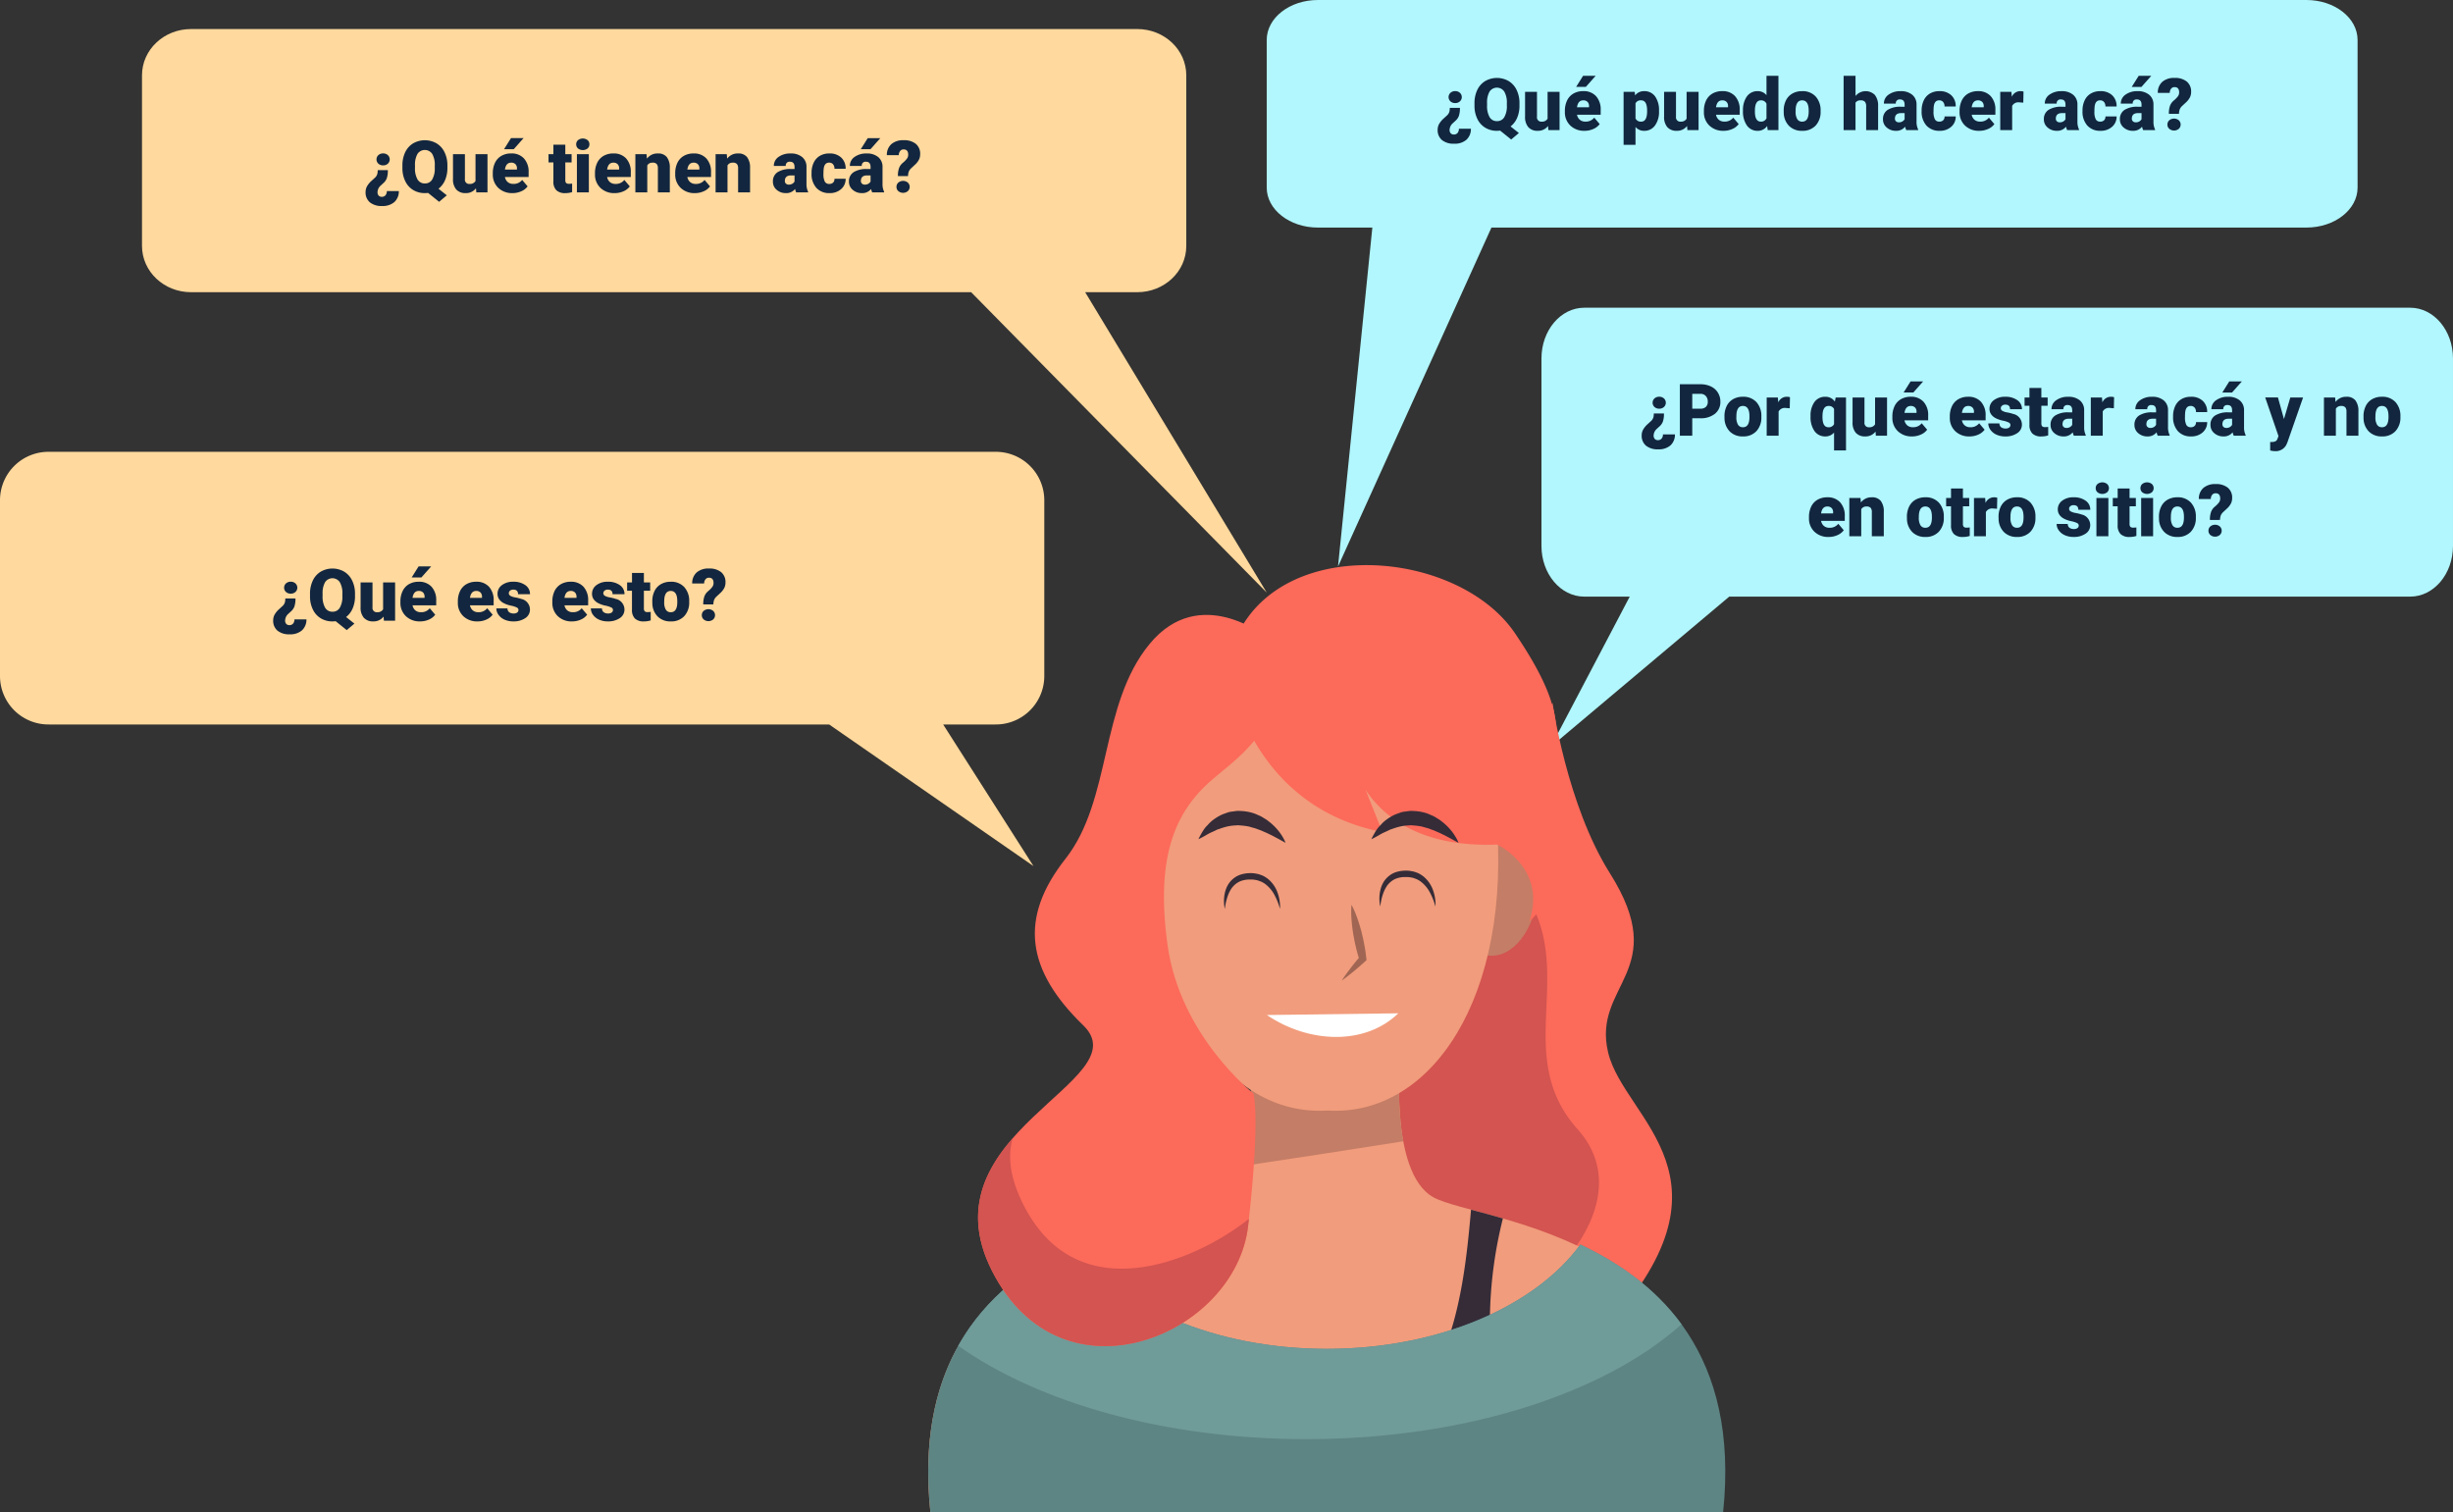 <svg xmlns="http://www.w3.org/2000/svg" xmlns:xlink="http://www.w3.org/1999/xlink" width="610" height="376.078" viewBox="0 0 610 376.078">
  <rect x="0" y="0" width="610" height="376.078" fill="#333333" stroke="none"/>
  <defs>
    <clipPath id="clip-path">
      <rect id="Rectángulo_39122" data-name="Rectángulo 39122" width="198.216" height="235.542" fill="none"/>
    </clipPath>
  </defs>
  <g id="Grupo_143591" data-name="Grupo 143591" transform="translate(-232.313 -1323.781)">
    <g id="Grupo_142124" data-name="Grupo 142124" transform="translate(52.313)">
      <path id="Trazado_157082" data-name="Trazado 157082" d="M10.638,0h205.4c5.875,0,10.638,5.651,10.638,12.621v46.6c0,6.97-4.763,12.621-10.638,12.621H46.7L2.35,109.154l19.6-37.311H10.638C4.763,71.843,0,66.192,0,59.222v-46.6C0,5.651,4.763,0,10.638,0Z" transform="translate(563.322 1400.305)" fill="#b1f7fd"/>
      <path id="Trazado_157185" data-name="Trazado 157185" d="M12.731,0H258.54c7.031,0,12.731,4.451,12.731,9.942V46.65c0,5.491-5.7,9.942-12.731,9.942H55.886L17.732,140.88l8.535-84.288H12.731C5.7,56.592,0,52.141,0,46.65V9.942C0,4.451,5.7,0,12.731,0Z" transform="translate(495 1323.781)" fill="#b1f7fd"/>
      <path id="Trazado_157083" data-name="Trazado 157083" d="M247.5,0H12.188A12.052,12.052,0,0,0,0,11.912V55.895A12.052,12.052,0,0,0,12.188,67.807h194L257,103.022,234.543,67.807H247.5a12.052,12.052,0,0,0,12.188-11.912V11.912A12.052,12.052,0,0,0,247.5,0Z" transform="translate(180 1436.136)" fill="#ffd99d"/>
      <path id="Trazado_157184" data-name="Trazado 157184" d="M247.5,0H12.188C5.457,0,0,5.147,0,11.5V53.939c0,6.349,5.457,11.5,12.188,11.5h194l73.5,74.7-45.145-74.7H247.5c6.731,0,12.188-5.147,12.188-11.5V11.5C259.688,5.147,254.232,0,247.5,0Z" transform="translate(215.312 1331.005)" fill="#ffd99d"/>
      <path id="Trazado_160225" data-name="Trazado 160225" d="M13.783,13.463a5.964,5.964,0,0,1-.268,2.026,3.026,3.026,0,0,1-.9,1.244l-.58.536a2.292,2.292,0,0,0-.817,1.635,1.221,1.221,0,0,0,.294.91,1.046,1.046,0,0,0,.76.286,1.161,1.161,0,0,0,.918-.374,1.615,1.615,0,0,0,.347-1.059h2.979A3.6,3.6,0,0,1,15.4,21.408a4.411,4.411,0,0,1-3.054.976,4.535,4.535,0,0,1-3.028-.91A3.192,3.192,0,0,1,8.246,18.9a2.953,2.953,0,0,1,.334-1.375,5.455,5.455,0,0,1,1.143-1.4l.747-.686a2.019,2.019,0,0,0,.756-1.345l.044-.633Zm-1.178-1.187a1.7,1.7,0,0,1-1.173-.417,1.448,1.448,0,0,1,0-2.136,1.7,1.7,0,0,1,1.173-.417,1.674,1.674,0,0,1,1.182.426,1.446,1.446,0,0,1,0,2.118A1.674,1.674,0,0,1,12.605,12.276Zm8.218,2.382V19H17.738V6.2h5.106a5.948,5.948,0,0,1,2.6.541,4.074,4.074,0,0,1,1.749,1.538,4.2,4.2,0,0,1,.62,2.263,3.7,3.7,0,0,1-1.34,2.993,5.561,5.561,0,0,1-3.678,1.121Zm0-2.382h2.021a1.906,1.906,0,0,0,1.367-.448,1.665,1.665,0,0,0,.47-1.266A2.059,2.059,0,0,0,24.2,9.13a1.712,1.712,0,0,0-1.318-.545H20.823Zm8.007,1.881a5.613,5.613,0,0,1,.554-2.536,3.96,3.96,0,0,1,1.591-1.709,4.791,4.791,0,0,1,2.435-.6,4.373,4.373,0,0,1,3.366,1.323,5.076,5.076,0,0,1,1.23,3.6v.105a4.925,4.925,0,0,1-1.235,3.529,4.384,4.384,0,0,1-3.344,1.305,4.434,4.434,0,0,1-3.261-1.217,4.761,4.761,0,0,1-1.327-3.3Zm2.962.185a3.538,3.538,0,0,0,.413,1.934,1.376,1.376,0,0,0,1.222.615q1.582,0,1.617-2.435v-.3q0-2.558-1.635-2.558-1.485,0-1.608,2.206Zm13.271-2.171-.976-.07a1.752,1.752,0,0,0-1.793.879V19H39.333V9.49H42.11l.1,1.222a2.294,2.294,0,0,1,2.083-1.4,2.888,2.888,0,0,1,.826.105Zm5.177,1.978a5.709,5.709,0,0,1,.984-3.551A3.233,3.233,0,0,1,53.94,9.314a2.761,2.761,0,0,1,2.338,1.2l.211-1.02h2.566V22.656H56.085V18.209a2.757,2.757,0,0,1-2.162.967,3.2,3.2,0,0,1-2.685-1.305A6.027,6.027,0,0,1,50.24,14.148Zm2.962.185q0,2.558,1.477,2.558a1.43,1.43,0,0,0,1.406-.773V12.355A1.4,1.4,0,0,0,54.7,11.6q-1.38,0-1.485,2.206Zm13.192,3.639a3.054,3.054,0,0,1-2.54,1.2,3,3,0,0,1-2.369-.91,3.826,3.826,0,0,1-.8-2.615V9.49h2.962v6.179a1.065,1.065,0,0,0,1.187,1.222,1.548,1.548,0,0,0,1.45-.729V9.49H69.26V19H66.482Zm9.088,1.2a4.889,4.889,0,0,1-3.542-1.305,4.507,4.507,0,0,1-1.354-3.4v-.246a5.84,5.84,0,0,1,.541-2.575,3.955,3.955,0,0,1,1.578-1.727,4.763,4.763,0,0,1,2.461-.611,4.117,4.117,0,0,1,3.164,1.244,4.887,4.887,0,0,1,1.16,3.467v1.151H73.6a2.135,2.135,0,0,0,.694,1.257,2.066,2.066,0,0,0,1.389.457,2.662,2.662,0,0,0,2.2-.984l1.354,1.6a3.784,3.784,0,0,1-1.569,1.217A5.3,5.3,0,0,1,75.482,19.176ZM75.148,11.6q-1.3,0-1.547,1.723H76.59v-.229a1.467,1.467,0,0,0-.36-1.1A1.434,1.434,0,0,0,75.148,11.6Zm-.035-6.108h3.129L75.8,8.251l-2.417,0ZM89.765,19.176a4.889,4.889,0,0,1-3.542-1.305,4.507,4.507,0,0,1-1.354-3.4v-.246a5.84,5.84,0,0,1,.541-2.575,3.955,3.955,0,0,1,1.578-1.727,4.763,4.763,0,0,1,2.461-.611,4.117,4.117,0,0,1,3.164,1.244,4.887,4.887,0,0,1,1.16,3.467v1.151H87.884a2.135,2.135,0,0,0,.694,1.257,2.066,2.066,0,0,0,1.389.457,2.662,2.662,0,0,0,2.2-.984l1.354,1.6a3.784,3.784,0,0,1-1.569,1.217A5.3,5.3,0,0,1,89.765,19.176ZM89.431,11.6q-1.3,0-1.547,1.723h2.988v-.229a1.467,1.467,0,0,0-.36-1.1A1.434,1.434,0,0,0,89.431,11.6Zm10.512,4.729a.684.684,0,0,0-.4-.606,6.016,6.016,0,0,0-1.5-.475,6.853,6.853,0,0,1-1.828-.646,3.062,3.062,0,0,1-1.1-.971,2.319,2.319,0,0,1-.378-1.31,2.628,2.628,0,0,1,1.081-2.158,4.453,4.453,0,0,1,2.83-.848,4.934,4.934,0,0,1,3.023.853,2.666,2.666,0,0,1,1.143,2.241H99.846q0-1.143-1.2-1.143a1.194,1.194,0,0,0-.782.259.8.8,0,0,0-.316.646.737.737,0,0,0,.387.642,3.654,3.654,0,0,0,1.235.4,10.671,10.671,0,0,1,1.49.378A2.706,2.706,0,0,1,102.8,16.24a2.491,2.491,0,0,1-1.156,2.118,5.068,5.068,0,0,1-2.993.817,5.172,5.172,0,0,1-2.18-.439,3.645,3.645,0,0,1-1.494-1.2,2.707,2.707,0,0,1-.536-1.591h2.769a1.145,1.145,0,0,0,.439.962,1.808,1.808,0,0,0,1.081.3,1.422,1.422,0,0,0,.91-.246A.787.787,0,0,0,99.942,16.328Zm7.69-9.2V9.49H109.2v2.057h-1.564V15.9a1.111,1.111,0,0,0,.193.747,1.037,1.037,0,0,0,.765.211,4.345,4.345,0,0,0,.738-.053v2.118a5.466,5.466,0,0,1-1.67.255,3.1,3.1,0,0,1-2.259-.721,2.954,2.954,0,0,1-.729-2.188v-4.72h-1.213V9.49h1.213V7.126ZM115.719,19a3.344,3.344,0,0,1-.281-.853,2.754,2.754,0,0,1-2.285,1.028,3.374,3.374,0,0,1-2.285-.813,2.588,2.588,0,0,1-.94-2.043,2.66,2.66,0,0,1,1.143-2.338,5.821,5.821,0,0,1,3.322-.791h.914v-.5q0-1.316-1.134-1.316a.927.927,0,0,0-1.055,1.042h-2.962a2.655,2.655,0,0,1,1.173-2.239,4.931,4.931,0,0,1,2.993-.86,4.323,4.323,0,0,1,2.874.888,3.086,3.086,0,0,1,1.081,2.435v4.21a4.311,4.311,0,0,0,.4,2V19Zm-1.854-1.934a1.652,1.652,0,0,0,.918-.237,1.487,1.487,0,0,0,.523-.536V14.772h-.861q-1.547,0-1.547,1.389a.848.848,0,0,0,.272.655A.986.986,0,0,0,113.864,17.066Zm11.8-4.9-.976-.07a1.752,1.752,0,0,0-1.793.879V19h-2.962V9.49h2.777l.1,1.222a2.294,2.294,0,0,1,2.083-1.4,2.888,2.888,0,0,1,.826.105ZM136.575,19a3.344,3.344,0,0,1-.281-.853,2.754,2.754,0,0,1-2.285,1.028,3.374,3.374,0,0,1-2.285-.813,2.588,2.588,0,0,1-.94-2.043,2.66,2.66,0,0,1,1.143-2.338,5.821,5.821,0,0,1,3.322-.791h.914v-.5q0-1.316-1.134-1.316a.927.927,0,0,0-1.055,1.042h-2.962a2.655,2.655,0,0,1,1.173-2.239,4.931,4.931,0,0,1,2.993-.86,4.323,4.323,0,0,1,2.874.888,3.086,3.086,0,0,1,1.081,2.435v4.21a4.311,4.311,0,0,0,.4,2V19Zm-1.854-1.934a1.652,1.652,0,0,0,.918-.237,1.487,1.487,0,0,0,.523-.536V14.772H135.3q-1.547,0-1.547,1.389a.848.848,0,0,0,.272.655A.986.986,0,0,0,134.721,17.066Zm10.072-.176a1.317,1.317,0,0,0,.967-.338,1.241,1.241,0,0,0,.334-.945h2.777a3.288,3.288,0,0,1-1.121,2.566,4.168,4.168,0,0,1-2.887,1,4.22,4.22,0,0,1-3.27-1.3,5.125,5.125,0,0,1-1.2-3.6v-.123a5.792,5.792,0,0,1,.532-2.544,3.872,3.872,0,0,1,1.534-1.7,4.573,4.573,0,0,1,2.373-.593,4.116,4.116,0,0,1,2.944,1.028,3.647,3.647,0,0,1,1.09,2.786h-2.777a1.626,1.626,0,0,0-.36-1.134,1.244,1.244,0,0,0-.967-.4q-1.151,0-1.345,1.468a10.357,10.357,0,0,0-.062,1.283,4.068,4.068,0,0,0,.343,1.986A1.187,1.187,0,0,0,144.793,16.891ZM155.48,19a3.344,3.344,0,0,1-.281-.853,2.754,2.754,0,0,1-2.285,1.028,3.374,3.374,0,0,1-2.285-.813,2.588,2.588,0,0,1-.94-2.043,2.66,2.66,0,0,1,1.143-2.338,5.821,5.821,0,0,1,3.322-.791h.914v-.5q0-1.316-1.134-1.316a.927.927,0,0,0-1.055,1.042h-2.962a2.655,2.655,0,0,1,1.173-2.239,4.931,4.931,0,0,1,2.993-.86,4.323,4.323,0,0,1,2.874.888,3.086,3.086,0,0,1,1.081,2.435v4.21a4.311,4.311,0,0,0,.4,2V19Zm-1.854-1.934a1.652,1.652,0,0,0,.918-.237,1.487,1.487,0,0,0,.523-.536V14.772h-.861q-1.547,0-1.547,1.389a.848.848,0,0,0,.272.655A.986.986,0,0,0,153.626,17.066ZM154.364,5.5h3.129L155.05,8.26l-2.417,0Zm13.6,9.352,1.582-5.361h3.173l-3.876,11.1-.167.4a2.944,2.944,0,0,1-2.918,1.846,4.642,4.642,0,0,1-1.222-.175v-2.11h.387a2.026,2.026,0,0,0,.954-.18,1.094,1.094,0,0,0,.488-.647l.237-.633-3.3-9.605h3.164ZM180.688,9.49l.1,1.116A3.225,3.225,0,0,1,183.5,9.314a2.713,2.713,0,0,1,2.219.888,4.226,4.226,0,0,1,.76,2.672V19h-2.971V13a1.6,1.6,0,0,0-.29-1.059,1.342,1.342,0,0,0-1.055-.338,1.413,1.413,0,0,0-1.292.686V19H177.91V9.49Zm7.058,4.667a5.613,5.613,0,0,1,.554-2.536,3.96,3.96,0,0,1,1.591-1.709,4.791,4.791,0,0,1,2.435-.6,4.373,4.373,0,0,1,3.366,1.323,5.076,5.076,0,0,1,1.23,3.6v.105a4.925,4.925,0,0,1-1.235,3.529,4.384,4.384,0,0,1-3.344,1.305,4.434,4.434,0,0,1-3.261-1.217,4.761,4.761,0,0,1-1.327-3.3Zm2.962.185a3.538,3.538,0,0,0,.413,1.934,1.376,1.376,0,0,0,1.222.615q1.582,0,1.617-2.435v-.3q0-2.558-1.635-2.558-1.485,0-1.608,2.206ZM54.74,44.176A4.889,4.889,0,0,1,51.2,42.871a4.507,4.507,0,0,1-1.354-3.4v-.246a5.84,5.84,0,0,1,.541-2.575,3.955,3.955,0,0,1,1.578-1.727,4.763,4.763,0,0,1,2.461-.611,4.117,4.117,0,0,1,3.164,1.244,4.887,4.887,0,0,1,1.16,3.467v1.151H52.859a2.135,2.135,0,0,0,.694,1.257,2.066,2.066,0,0,0,1.389.457,2.662,2.662,0,0,0,2.2-.984l1.354,1.6a3.784,3.784,0,0,1-1.569,1.217A5.3,5.3,0,0,1,54.74,44.176ZM54.406,36.6q-1.3,0-1.547,1.723h2.988v-.229a1.467,1.467,0,0,0-.36-1.1A1.434,1.434,0,0,0,54.406,36.6Zm8.253-2.109.1,1.116a3.225,3.225,0,0,1,2.716-1.292,2.713,2.713,0,0,1,2.219.888,4.226,4.226,0,0,1,.76,2.672V44H65.48V38a1.6,1.6,0,0,0-.29-1.059,1.342,1.342,0,0,0-1.055-.338,1.413,1.413,0,0,0-1.292.686V44H59.882V34.49ZM74.2,39.157a5.613,5.613,0,0,1,.554-2.536,3.96,3.96,0,0,1,1.591-1.709,4.791,4.791,0,0,1,2.435-.6,4.373,4.373,0,0,1,3.366,1.323,5.076,5.076,0,0,1,1.23,3.6v.105a4.925,4.925,0,0,1-1.235,3.529A4.384,4.384,0,0,1,78.8,44.176a4.434,4.434,0,0,1-3.261-1.217,4.761,4.761,0,0,1-1.327-3.3Zm2.962.185a3.538,3.538,0,0,0,.413,1.934,1.376,1.376,0,0,0,1.222.615q1.582,0,1.617-2.435v-.3q0-2.558-1.635-2.558-1.485,0-1.608,2.206ZM88.13,32.126V34.49h1.564v2.057H88.13V40.9a1.111,1.111,0,0,0,.193.747,1.037,1.037,0,0,0,.765.211,4.345,4.345,0,0,0,.738-.053v2.118a5.466,5.466,0,0,1-1.67.255,3.1,3.1,0,0,1-2.259-.721,2.954,2.954,0,0,1-.729-2.188v-4.72H83.955V34.49h1.213V32.126Zm8.481,5.045-.976-.07a1.752,1.752,0,0,0-1.793.879V44H90.881V34.49h2.777l.1,1.222a2.294,2.294,0,0,1,2.083-1.4,2.888,2.888,0,0,1,.826.105Zm.378,1.986a5.613,5.613,0,0,1,.554-2.536,3.96,3.96,0,0,1,1.591-1.709,4.791,4.791,0,0,1,2.435-.6,4.373,4.373,0,0,1,3.366,1.323,5.076,5.076,0,0,1,1.23,3.6v.105a4.925,4.925,0,0,1-1.235,3.529,4.384,4.384,0,0,1-3.344,1.305,4.434,4.434,0,0,1-3.261-1.217A4.761,4.761,0,0,1,97,39.658Zm2.962.185a3.538,3.538,0,0,0,.413,1.934,1.376,1.376,0,0,0,1.222.615q1.582,0,1.617-2.435v-.3q0-2.558-1.635-2.558-1.485,0-1.608,2.206Zm16.98,1.986a.684.684,0,0,0-.4-.606,6.016,6.016,0,0,0-1.5-.475,6.853,6.853,0,0,1-1.828-.646,3.062,3.062,0,0,1-1.1-.971,2.319,2.319,0,0,1-.378-1.31,2.628,2.628,0,0,1,1.081-2.158,4.453,4.453,0,0,1,2.83-.848,4.934,4.934,0,0,1,3.023.853,2.666,2.666,0,0,1,1.143,2.241h-2.971q0-1.143-1.2-1.143a1.194,1.194,0,0,0-.782.259.8.8,0,0,0-.316.646.737.737,0,0,0,.387.642,3.654,3.654,0,0,0,1.235.4,10.671,10.671,0,0,1,1.49.378,2.706,2.706,0,0,1,2.145,2.646,2.491,2.491,0,0,1-1.156,2.118,5.068,5.068,0,0,1-2.993.817,5.172,5.172,0,0,1-2.18-.439,3.645,3.645,0,0,1-1.494-1.2,2.707,2.707,0,0,1-.536-1.591H114.2a1.145,1.145,0,0,0,.439.962,1.808,1.808,0,0,0,1.081.3,1.422,1.422,0,0,0,.91-.246A.787.787,0,0,0,116.932,41.328ZM124.3,44h-2.971V34.49H124.3ZM121.15,32.038A1.322,1.322,0,0,1,121.607,31a1.943,1.943,0,0,1,2.373,0,1.405,1.405,0,0,1,0,2.074,1.943,1.943,0,0,1-2.373,0A1.322,1.322,0,0,1,121.15,32.038Zm8.42.088V34.49h1.564v2.057H129.57V40.9a1.111,1.111,0,0,0,.193.747,1.037,1.037,0,0,0,.765.211,4.345,4.345,0,0,0,.738-.053v2.118a5.466,5.466,0,0,1-1.67.255,3.1,3.1,0,0,1-2.259-.721,2.954,2.954,0,0,1-.729-2.188v-4.72H125.4V34.49h1.213V32.126ZM135.424,44h-2.971V34.49h2.971Zm-3.146-11.962A1.322,1.322,0,0,1,132.734,31a1.943,1.943,0,0,1,2.373,0,1.405,1.405,0,0,1,0,2.074,1.943,1.943,0,0,1-2.373,0A1.322,1.322,0,0,1,132.277,32.038Zm4.6,7.119a5.613,5.613,0,0,1,.554-2.536,3.96,3.96,0,0,1,1.591-1.709,4.791,4.791,0,0,1,2.435-.6,4.373,4.373,0,0,1,3.366,1.323,5.076,5.076,0,0,1,1.23,3.6v.105a4.925,4.925,0,0,1-1.235,3.529,4.384,4.384,0,0,1-3.344,1.305,4.434,4.434,0,0,1-3.261-1.217,4.761,4.761,0,0,1-1.327-3.3Zm2.962.185a3.538,3.538,0,0,0,.413,1.934,1.376,1.376,0,0,0,1.222.615q1.582,0,1.617-2.435v-.3q0-2.558-1.635-2.558-1.485,0-1.608,2.206Zm9.712.606a5.721,5.721,0,0,1,.29-2.026,3.168,3.168,0,0,1,.94-1.288,6.253,6.253,0,0,0,.989-1,1.628,1.628,0,0,0,.338-1q0-1.327-1.143-1.327a1.06,1.06,0,0,0-.853.387,1.645,1.645,0,0,0-.343,1.046H146.8a3.544,3.544,0,0,1,1.107-2.738,4.415,4.415,0,0,1,3.059-.98,4.587,4.587,0,0,1,3.037.905,3.177,3.177,0,0,1,1.077,2.575,3,3,0,0,1-.29,1.327,4.485,4.485,0,0,1-.932,1.222l-1.011.94a2.378,2.378,0,0,0-.6.848,3.361,3.361,0,0,0-.185,1.1Zm-.36,2.672a1.364,1.364,0,0,1,.47-1.068,1.858,1.858,0,0,1,2.347,0,1.448,1.448,0,0,1,0,2.136,1.858,1.858,0,0,1-2.347,0A1.364,1.364,0,0,1,149.188,42.62Z" transform="translate(580 1413.136)" fill="#12263f"/>
      <path id="Trazado_160226" data-name="Trazado 160226" d="M31.368,13.463a5.964,5.964,0,0,1-.268,2.026,3.026,3.026,0,0,1-.9,1.244l-.58.536A2.292,2.292,0,0,0,28.8,18.9a1.221,1.221,0,0,0,.294.91,1.046,1.046,0,0,0,.76.286,1.161,1.161,0,0,0,.918-.374,1.615,1.615,0,0,0,.347-1.059H34.1a3.6,3.6,0,0,1-1.121,2.742,4.411,4.411,0,0,1-3.054.976,4.535,4.535,0,0,1-3.028-.91A3.192,3.192,0,0,1,25.831,18.9a2.953,2.953,0,0,1,.334-1.375,5.455,5.455,0,0,1,1.143-1.4l.747-.686A2.019,2.019,0,0,0,28.81,14.1l.044-.633ZM30.19,12.276a1.7,1.7,0,0,1-1.173-.417,1.448,1.448,0,0,1,0-2.136,1.7,1.7,0,0,1,1.173-.417,1.674,1.674,0,0,1,1.182.426,1.446,1.446,0,0,1,0,2.118A1.674,1.674,0,0,1,30.19,12.276Zm15.987.589a7.562,7.562,0,0,1-.589,3.1,5.385,5.385,0,0,1-1.626,2.123l2.065,1.635-1.907,1.617L41.37,19.123a5.718,5.718,0,0,1-.773.053,5.547,5.547,0,0,1-2.9-.756,5.141,5.141,0,0,1-1.973-2.162,7.343,7.343,0,0,1-.734-3.234v-.677a7.572,7.572,0,0,1,.69-3.322A5.142,5.142,0,0,1,37.647,6.81,5.854,5.854,0,0,1,43.479,6.8,5.211,5.211,0,0,1,45.461,9a7.362,7.362,0,0,1,.716,3.274Zm-3.138-.536a5.381,5.381,0,0,0-.637-2.9,2.2,2.2,0,0,0-3.661-.013,5.451,5.451,0,0,0-.624,2.856v.589a5.531,5.531,0,0,0,.624,2.9A2.043,2.043,0,0,0,40.6,16.768a2.014,2.014,0,0,0,1.806-.993,5.414,5.414,0,0,0,.637-2.856Zm10.239,5.643a3.054,3.054,0,0,1-2.54,1.2,3,3,0,0,1-2.369-.91,3.826,3.826,0,0,1-.8-2.615V9.49h2.962v6.179a1.065,1.065,0,0,0,1.187,1.222,1.548,1.548,0,0,0,1.45-.729V9.49h2.979V19H53.367Zm9.088,1.2a4.889,4.889,0,0,1-3.542-1.305,4.507,4.507,0,0,1-1.354-3.4v-.246a5.84,5.84,0,0,1,.541-2.575,3.955,3.955,0,0,1,1.578-1.727,4.763,4.763,0,0,1,2.461-.611,4.117,4.117,0,0,1,3.164,1.244,4.887,4.887,0,0,1,1.16,3.467v1.151H60.486a2.135,2.135,0,0,0,.694,1.257,2.066,2.066,0,0,0,1.389.457,2.662,2.662,0,0,0,2.2-.984l1.354,1.6a3.784,3.784,0,0,1-1.569,1.217A5.3,5.3,0,0,1,62.367,19.176ZM62.033,11.6q-1.3,0-1.547,1.723h2.988v-.229a1.467,1.467,0,0,0-.36-1.1A1.434,1.434,0,0,0,62.033,11.6ZM62,5.491h3.129l-2.443,2.76-2.417,0Zm18.879,8.824a5.735,5.735,0,0,1-1,3.538,3.2,3.2,0,0,1-2.694,1.323,2.742,2.742,0,0,1-2.153-.958v4.438H72.07V9.49h2.769l.088.879a2.742,2.742,0,0,1,2.241-1.055,3.224,3.224,0,0,1,2.733,1.3,5.805,5.805,0,0,1,.976,3.564Zm-2.962-.185q0-2.531-1.477-2.531a1.394,1.394,0,0,0-1.406.756V16.1a1.439,1.439,0,0,0,1.424.791q1.415,0,1.459-2.443Zm9.932,3.841a3.054,3.054,0,0,1-2.54,1.2,3,3,0,0,1-2.369-.91,3.826,3.826,0,0,1-.8-2.615V9.49H85.1v6.179a1.065,1.065,0,0,0,1.187,1.222,1.548,1.548,0,0,0,1.45-.729V9.49h2.979V19H87.934Zm9.088,1.2a4.889,4.889,0,0,1-3.542-1.305,4.507,4.507,0,0,1-1.354-3.4v-.246a5.84,5.84,0,0,1,.541-2.575,3.955,3.955,0,0,1,1.578-1.727,4.763,4.763,0,0,1,2.461-.611,4.117,4.117,0,0,1,3.164,1.244,4.887,4.887,0,0,1,1.16,3.467v1.151H95.053a2.135,2.135,0,0,0,.694,1.257,2.066,2.066,0,0,0,1.389.457,2.662,2.662,0,0,0,2.2-.984l1.354,1.6a3.784,3.784,0,0,1-1.569,1.217A5.3,5.3,0,0,1,96.934,19.176ZM96.6,11.6q-1.3,0-1.547,1.723h2.988v-.229a1.467,1.467,0,0,0-.36-1.1A1.434,1.434,0,0,0,96.6,11.6Zm5.159,2.575a5.809,5.809,0,0,1,.976-3.56,3.211,3.211,0,0,1,2.725-1.3,2.731,2.731,0,0,1,2.145,1V5.5h2.971V19h-2.663l-.149-1.02a2.8,2.8,0,0,1-2.32,1.2,3.205,3.205,0,0,1-2.689-1.3A5.993,5.993,0,0,1,101.759,14.175Zm2.962.185q0,2.531,1.477,2.531a1.458,1.458,0,0,0,1.406-.826V12.443a1.419,1.419,0,0,0-1.389-.844q-1.371,0-1.485,2.215Zm7.163-.2a5.613,5.613,0,0,1,.554-2.536,3.96,3.96,0,0,1,1.591-1.709,4.791,4.791,0,0,1,2.435-.6,4.373,4.373,0,0,1,3.366,1.323,5.076,5.076,0,0,1,1.23,3.6v.105a4.925,4.925,0,0,1-1.235,3.529,4.384,4.384,0,0,1-3.344,1.305,4.434,4.434,0,0,1-3.261-1.217,4.761,4.761,0,0,1-1.327-3.3Zm2.962.185a3.538,3.538,0,0,0,.413,1.934,1.376,1.376,0,0,0,1.222.615q1.582,0,1.617-2.435v-.3q0-2.558-1.635-2.558-1.485,0-1.608,2.206Zm14.9-3.832a3.251,3.251,0,0,1,4.8-.264A4.186,4.186,0,0,1,135.36,13v6h-2.971V13.067a1.674,1.674,0,0,0-.308-1.112,1.322,1.322,0,0,0-1.046-.356,1.424,1.424,0,0,0-1.292.58V19h-2.962V5.5h2.962ZM142.365,19a3.344,3.344,0,0,1-.281-.853,2.754,2.754,0,0,1-2.285,1.028,3.374,3.374,0,0,1-2.285-.813,2.588,2.588,0,0,1-.94-2.043,2.66,2.66,0,0,1,1.143-2.338,5.821,5.821,0,0,1,3.322-.791h.914v-.5q0-1.316-1.134-1.316a.927.927,0,0,0-1.055,1.042H136.8a2.655,2.655,0,0,1,1.173-2.239,4.931,4.931,0,0,1,2.993-.86,4.323,4.323,0,0,1,2.874.888,3.086,3.086,0,0,1,1.081,2.435v4.21a4.311,4.311,0,0,0,.4,2V19Zm-1.854-1.934a1.652,1.652,0,0,0,.918-.237,1.487,1.487,0,0,0,.523-.536V14.772h-.861q-1.547,0-1.547,1.389a.848.848,0,0,0,.272.655A.986.986,0,0,0,140.51,17.066Zm10.072-.176a1.317,1.317,0,0,0,.967-.338,1.241,1.241,0,0,0,.334-.945h2.777a3.288,3.288,0,0,1-1.121,2.566,4.168,4.168,0,0,1-2.887,1,4.22,4.22,0,0,1-3.27-1.3,5.125,5.125,0,0,1-1.2-3.6v-.123a5.792,5.792,0,0,1,.532-2.544,3.872,3.872,0,0,1,1.534-1.7,4.573,4.573,0,0,1,2.373-.593,4.116,4.116,0,0,1,2.944,1.028,3.647,3.647,0,0,1,1.09,2.786h-2.777a1.626,1.626,0,0,0-.36-1.134,1.244,1.244,0,0,0-.967-.4q-1.151,0-1.345,1.468a10.357,10.357,0,0,0-.062,1.283,4.068,4.068,0,0,0,.343,1.986A1.187,1.187,0,0,0,150.583,16.891Zm9.932,2.285a4.889,4.889,0,0,1-3.542-1.305,4.507,4.507,0,0,1-1.354-3.4v-.246a5.84,5.84,0,0,1,.541-2.575,3.955,3.955,0,0,1,1.578-1.727,4.763,4.763,0,0,1,2.461-.611,4.117,4.117,0,0,1,3.164,1.244,4.887,4.887,0,0,1,1.16,3.467v1.151h-5.889a2.135,2.135,0,0,0,.694,1.257,2.066,2.066,0,0,0,1.389.457,2.662,2.662,0,0,0,2.2-.984l1.354,1.6a3.784,3.784,0,0,1-1.569,1.217A5.3,5.3,0,0,1,160.514,19.176ZM160.18,11.6q-1.3,0-1.547,1.723h2.988v-.229a1.467,1.467,0,0,0-.36-1.1A1.434,1.434,0,0,0,160.18,11.6Zm11.285.571-.976-.07a1.752,1.752,0,0,0-1.793.879V19h-2.962V9.49h2.777l.1,1.222a2.294,2.294,0,0,1,2.083-1.4,2.888,2.888,0,0,1,.826.105ZM182.373,19a3.344,3.344,0,0,1-.281-.853,2.754,2.754,0,0,1-2.285,1.028,3.374,3.374,0,0,1-2.285-.813,2.588,2.588,0,0,1-.94-2.043,2.66,2.66,0,0,1,1.143-2.338,5.821,5.821,0,0,1,3.322-.791h.914v-.5q0-1.316-1.134-1.316a.927.927,0,0,0-1.055,1.042h-2.962a2.655,2.655,0,0,1,1.173-2.239,4.931,4.931,0,0,1,2.993-.86,4.323,4.323,0,0,1,2.874.888,3.086,3.086,0,0,1,1.081,2.435v4.21a4.311,4.311,0,0,0,.4,2V19Zm-1.854-1.934a1.652,1.652,0,0,0,.918-.237,1.487,1.487,0,0,0,.523-.536V14.772H181.1q-1.547,0-1.547,1.389a.848.848,0,0,0,.272.655A.986.986,0,0,0,180.518,17.066Zm10.072-.176a1.317,1.317,0,0,0,.967-.338,1.241,1.241,0,0,0,.334-.945h2.777a3.288,3.288,0,0,1-1.121,2.566,4.168,4.168,0,0,1-2.887,1,4.22,4.22,0,0,1-3.27-1.3,5.125,5.125,0,0,1-1.2-3.6v-.123a5.792,5.792,0,0,1,.532-2.544,3.872,3.872,0,0,1,1.534-1.7,4.573,4.573,0,0,1,2.373-.593,4.116,4.116,0,0,1,2.944,1.028,3.647,3.647,0,0,1,1.09,2.786h-2.777a1.626,1.626,0,0,0-.36-1.134,1.244,1.244,0,0,0-.967-.4q-1.151,0-1.345,1.468a10.357,10.357,0,0,0-.062,1.283,4.068,4.068,0,0,0,.343,1.986A1.187,1.187,0,0,0,190.59,16.891ZM201.278,19a3.344,3.344,0,0,1-.281-.853,2.754,2.754,0,0,1-2.285,1.028,3.374,3.374,0,0,1-2.285-.813,2.588,2.588,0,0,1-.94-2.043,2.66,2.66,0,0,1,1.143-2.338,5.821,5.821,0,0,1,3.322-.791h.914v-.5q0-1.316-1.134-1.316a.927.927,0,0,0-1.055,1.042h-2.962a2.655,2.655,0,0,1,1.173-2.239,4.931,4.931,0,0,1,2.993-.86,4.323,4.323,0,0,1,2.874.888,3.086,3.086,0,0,1,1.081,2.435v4.21a4.311,4.311,0,0,0,.4,2V19Zm-1.854-1.934a1.652,1.652,0,0,0,.918-.237,1.487,1.487,0,0,0,.523-.536V14.772H200q-1.547,0-1.547,1.389a.848.848,0,0,0,.272.655A.986.986,0,0,0,199.423,17.066ZM200.162,5.5h3.129l-2.443,2.76-2.417,0Zm7.506,9.448a5.721,5.721,0,0,1,.29-2.026,3.168,3.168,0,0,1,.94-1.288,6.252,6.252,0,0,0,.989-1,1.628,1.628,0,0,0,.338-1q0-1.327-1.143-1.327a1.06,1.06,0,0,0-.853.387,1.645,1.645,0,0,0-.343,1.046h-2.971a3.544,3.544,0,0,1,1.107-2.738,4.415,4.415,0,0,1,3.059-.98,4.587,4.587,0,0,1,3.037.905A3.177,3.177,0,0,1,213.2,9.508a3,3,0,0,1-.29,1.327,4.485,4.485,0,0,1-.932,1.222l-1.011.94a2.378,2.378,0,0,0-.6.848,3.361,3.361,0,0,0-.185,1.1Zm-.36,2.672a1.364,1.364,0,0,1,.47-1.068,1.858,1.858,0,0,1,2.347,0,1.448,1.448,0,0,1,0,2.136,1.858,1.858,0,0,1-2.347,0A1.364,1.364,0,0,1,207.307,17.62Z" transform="translate(511.678 1337.136)" fill="#12263f"/>
      <path id="Trazado_160224" data-name="Trazado 160224" d="M59.12,13.463a5.964,5.964,0,0,1-.268,2.026,3.026,3.026,0,0,1-.9,1.244l-.58.536a2.292,2.292,0,0,0-.817,1.635,1.221,1.221,0,0,0,.294.91,1.046,1.046,0,0,0,.76.286,1.161,1.161,0,0,0,.918-.374,1.615,1.615,0,0,0,.347-1.059h2.979a3.6,3.6,0,0,1-1.121,2.742,4.411,4.411,0,0,1-3.054.976,4.535,4.535,0,0,1-3.028-.91A3.192,3.192,0,0,1,53.583,18.9a2.953,2.953,0,0,1,.334-1.375,5.455,5.455,0,0,1,1.143-1.4l.747-.686a2.019,2.019,0,0,0,.756-1.345l.044-.633Zm-1.178-1.187a1.7,1.7,0,0,1-1.173-.417,1.448,1.448,0,0,1,0-2.136,1.7,1.7,0,0,1,1.173-.417,1.674,1.674,0,0,1,1.182.426,1.446,1.446,0,0,1,0,2.118A1.674,1.674,0,0,1,57.942,12.276Zm15.987.589a7.562,7.562,0,0,1-.589,3.1,5.385,5.385,0,0,1-1.626,2.123l2.065,1.635-1.907,1.617-2.751-2.215a5.718,5.718,0,0,1-.773.053,5.547,5.547,0,0,1-2.9-.756,5.141,5.141,0,0,1-1.973-2.162,7.343,7.343,0,0,1-.734-3.234v-.677a7.572,7.572,0,0,1,.69-3.322A5.142,5.142,0,0,1,65.4,6.81,5.854,5.854,0,0,1,71.231,6.8,5.211,5.211,0,0,1,73.213,9a7.362,7.362,0,0,1,.716,3.274Zm-3.138-.536a5.381,5.381,0,0,0-.637-2.9,2.2,2.2,0,0,0-3.661-.013,5.451,5.451,0,0,0-.624,2.856v.589a5.531,5.531,0,0,0,.624,2.9,2.043,2.043,0,0,0,1.854,1.006,2.014,2.014,0,0,0,1.806-.993,5.414,5.414,0,0,0,.637-2.856Zm10.239,5.643a3.054,3.054,0,0,1-2.54,1.2,3,3,0,0,1-2.369-.91,3.826,3.826,0,0,1-.8-2.615V9.49H78.28v6.179a1.065,1.065,0,0,0,1.187,1.222,1.548,1.548,0,0,0,1.45-.729V9.49H83.9V19H81.119Zm9.088,1.2a4.889,4.889,0,0,1-3.542-1.305,4.507,4.507,0,0,1-1.354-3.4v-.246a5.84,5.84,0,0,1,.541-2.575,3.955,3.955,0,0,1,1.578-1.727A4.763,4.763,0,0,1,89.8,9.314a4.117,4.117,0,0,1,3.164,1.244,4.887,4.887,0,0,1,1.16,3.467v1.151H88.238a2.135,2.135,0,0,0,.694,1.257,2.066,2.066,0,0,0,1.389.457,2.662,2.662,0,0,0,2.2-.984l1.354,1.6A3.784,3.784,0,0,1,92.3,18.723,5.3,5.3,0,0,1,90.119,19.176ZM89.785,11.6q-1.3,0-1.547,1.723h2.988v-.229a1.467,1.467,0,0,0-.36-1.1A1.434,1.434,0,0,0,89.785,11.6ZM89.75,5.491h3.129l-2.443,2.76-2.417,0ZM104.4,19.176a4.889,4.889,0,0,1-3.542-1.305,4.507,4.507,0,0,1-1.354-3.4v-.246a5.84,5.84,0,0,1,.541-2.575,3.955,3.955,0,0,1,1.578-1.727,4.763,4.763,0,0,1,2.461-.611,4.117,4.117,0,0,1,3.164,1.244,4.887,4.887,0,0,1,1.16,3.467v1.151H102.52a2.135,2.135,0,0,0,.694,1.257,2.066,2.066,0,0,0,1.389.457,2.662,2.662,0,0,0,2.2-.984l1.354,1.6a3.784,3.784,0,0,1-1.569,1.217A5.3,5.3,0,0,1,104.4,19.176Zm-.334-7.576q-1.3,0-1.547,1.723h2.988v-.229a1.467,1.467,0,0,0-.36-1.1A1.434,1.434,0,0,0,104.067,11.6Zm10.512,4.729a.684.684,0,0,0-.4-.606,6.016,6.016,0,0,0-1.5-.475,6.853,6.853,0,0,1-1.828-.646,3.062,3.062,0,0,1-1.1-.971,2.319,2.319,0,0,1-.378-1.31,2.628,2.628,0,0,1,1.081-2.158,4.453,4.453,0,0,1,2.83-.848,4.934,4.934,0,0,1,3.023.853,2.666,2.666,0,0,1,1.143,2.241h-2.971q0-1.143-1.2-1.143a1.194,1.194,0,0,0-.782.259.8.8,0,0,0-.316.646.737.737,0,0,0,.387.642,3.654,3.654,0,0,0,1.235.4,10.671,10.671,0,0,1,1.49.378,2.706,2.706,0,0,1,2.145,2.646,2.491,2.491,0,0,1-1.156,2.118,5.068,5.068,0,0,1-2.993.817,5.172,5.172,0,0,1-2.18-.439,3.645,3.645,0,0,1-1.494-1.2,2.707,2.707,0,0,1-.536-1.591h2.769a1.145,1.145,0,0,0,.439.962,1.808,1.808,0,0,0,1.081.3,1.422,1.422,0,0,0,.91-.246A.787.787,0,0,0,114.579,16.328ZM127.9,19.176a4.889,4.889,0,0,1-3.542-1.305,4.507,4.507,0,0,1-1.354-3.4v-.246a5.84,5.84,0,0,1,.541-2.575,3.955,3.955,0,0,1,1.578-1.727,4.763,4.763,0,0,1,2.461-.611,4.117,4.117,0,0,1,3.164,1.244,4.887,4.887,0,0,1,1.16,3.467v1.151h-5.889a2.135,2.135,0,0,0,.694,1.257,2.066,2.066,0,0,0,1.389.457,2.662,2.662,0,0,0,2.2-.984l1.354,1.6a3.784,3.784,0,0,1-1.569,1.217A5.3,5.3,0,0,1,127.9,19.176Zm-.334-7.576q-1.3,0-1.547,1.723h2.988v-.229a1.467,1.467,0,0,0-.36-1.1A1.434,1.434,0,0,0,127.569,11.6Zm10.512,4.729a.684.684,0,0,0-.4-.606,6.016,6.016,0,0,0-1.5-.475,6.853,6.853,0,0,1-1.828-.646,3.062,3.062,0,0,1-1.1-.971,2.319,2.319,0,0,1-.378-1.31,2.628,2.628,0,0,1,1.081-2.158,4.453,4.453,0,0,1,2.83-.848,4.934,4.934,0,0,1,3.023.853,2.666,2.666,0,0,1,1.143,2.241h-2.971q0-1.143-1.2-1.143a1.194,1.194,0,0,0-.782.259.8.8,0,0,0-.316.646.737.737,0,0,0,.387.642,3.654,3.654,0,0,0,1.235.4,10.671,10.671,0,0,1,1.49.378,2.706,2.706,0,0,1,2.145,2.646,2.491,2.491,0,0,1-1.156,2.118,5.068,5.068,0,0,1-2.993.817,5.172,5.172,0,0,1-2.18-.439,3.645,3.645,0,0,1-1.494-1.2,2.707,2.707,0,0,1-.536-1.591h2.769a1.145,1.145,0,0,0,.439.962,1.808,1.808,0,0,0,1.081.3,1.422,1.422,0,0,0,.91-.246A.787.787,0,0,0,138.081,16.328Zm7.69-9.2V9.49h1.564v2.057h-1.564V15.9a1.111,1.111,0,0,0,.193.747,1.037,1.037,0,0,0,.765.211,4.345,4.345,0,0,0,.738-.053v2.118a5.466,5.466,0,0,1-1.67.255,3.1,3.1,0,0,1-2.259-.721,2.954,2.954,0,0,1-.729-2.188v-4.72H141.6V9.49h1.213V7.126Zm2.092,7.031a5.613,5.613,0,0,1,.554-2.536,3.96,3.96,0,0,1,1.591-1.709,4.791,4.791,0,0,1,2.435-.6,4.373,4.373,0,0,1,3.366,1.323,5.076,5.076,0,0,1,1.23,3.6v.105a4.925,4.925,0,0,1-1.235,3.529,4.384,4.384,0,0,1-3.344,1.305,4.434,4.434,0,0,1-3.261-1.217,4.761,4.761,0,0,1-1.327-3.3Zm2.962.185a3.538,3.538,0,0,0,.413,1.934,1.376,1.376,0,0,0,1.222.615q1.582,0,1.617-2.435v-.3q0-2.558-1.635-2.558-1.485,0-1.608,2.206Zm9.712.606a5.721,5.721,0,0,1,.29-2.026,3.168,3.168,0,0,1,.94-1.288,6.252,6.252,0,0,0,.989-1,1.628,1.628,0,0,0,.338-1q0-1.327-1.143-1.327a1.06,1.06,0,0,0-.853.387,1.645,1.645,0,0,0-.343,1.046h-2.971a3.544,3.544,0,0,1,1.107-2.738,4.415,4.415,0,0,1,3.059-.98,4.587,4.587,0,0,1,3.037.905,3.177,3.177,0,0,1,1.077,2.575,3,3,0,0,1-.29,1.327,4.485,4.485,0,0,1-.932,1.222l-1.011.94a2.378,2.378,0,0,0-.6.848,3.361,3.361,0,0,0-.185,1.1Zm-.36,2.672a1.364,1.364,0,0,1,.47-1.068,1.858,1.858,0,0,1,2.347,0,1.448,1.448,0,0,1,0,2.136,1.858,1.858,0,0,1-2.347,0A1.364,1.364,0,0,1,160.176,17.62Z" transform="translate(194.351 1459.136)" fill="#12263f"/>
      <path id="Trazado_160223" data-name="Trazado 160223" d="M46.406,13.463a5.964,5.964,0,0,1-.268,2.026,3.026,3.026,0,0,1-.9,1.244l-.58.536A2.292,2.292,0,0,0,43.84,18.9a1.221,1.221,0,0,0,.294.91,1.046,1.046,0,0,0,.76.286,1.161,1.161,0,0,0,.918-.374,1.615,1.615,0,0,0,.347-1.059H49.14a3.6,3.6,0,0,1-1.121,2.742,4.411,4.411,0,0,1-3.054.976,4.535,4.535,0,0,1-3.028-.91A3.192,3.192,0,0,1,40.869,18.9a2.953,2.953,0,0,1,.334-1.375,5.455,5.455,0,0,1,1.143-1.4l.747-.686a2.019,2.019,0,0,0,.756-1.345l.044-.633Zm-1.178-1.187a1.7,1.7,0,0,1-1.173-.417,1.448,1.448,0,0,1,0-2.136,1.7,1.7,0,0,1,1.173-.417,1.674,1.674,0,0,1,1.182.426,1.446,1.446,0,0,1,0,2.118A1.674,1.674,0,0,1,45.229,12.276Zm15.987.589a7.562,7.562,0,0,1-.589,3.1A5.385,5.385,0,0,1,59,18.086l2.065,1.635-1.907,1.617-2.751-2.215a5.718,5.718,0,0,1-.773.053,5.547,5.547,0,0,1-2.9-.756,5.141,5.141,0,0,1-1.973-2.162,7.343,7.343,0,0,1-.734-3.234v-.677a7.572,7.572,0,0,1,.69-3.322A5.142,5.142,0,0,1,52.686,6.81,5.854,5.854,0,0,1,58.518,6.8,5.211,5.211,0,0,1,60.5,9a7.362,7.362,0,0,1,.716,3.274Zm-3.138-.536a5.381,5.381,0,0,0-.637-2.9A2.2,2.2,0,0,0,53.78,9.42a5.451,5.451,0,0,0-.624,2.856v.589a5.531,5.531,0,0,0,.624,2.9,2.043,2.043,0,0,0,1.854,1.006,2.014,2.014,0,0,0,1.806-.993,5.414,5.414,0,0,0,.637-2.856Zm10.239,5.643a3.054,3.054,0,0,1-2.54,1.2,3,3,0,0,1-2.369-.91,3.826,3.826,0,0,1-.8-2.615V9.49h2.962v6.179a1.065,1.065,0,0,0,1.187,1.222,1.548,1.548,0,0,0,1.45-.729V9.49h2.979V19H68.405Zm9.088,1.2a4.889,4.889,0,0,1-3.542-1.305,4.507,4.507,0,0,1-1.354-3.4v-.246a5.84,5.84,0,0,1,.541-2.575,3.955,3.955,0,0,1,1.578-1.727,4.763,4.763,0,0,1,2.461-.611,4.117,4.117,0,0,1,3.164,1.244,4.887,4.887,0,0,1,1.16,3.467v1.151H75.524a2.135,2.135,0,0,0,.694,1.257,2.066,2.066,0,0,0,1.389.457,2.662,2.662,0,0,0,2.2-.984l1.354,1.6a3.784,3.784,0,0,1-1.569,1.217A5.3,5.3,0,0,1,77.405,19.176ZM77.071,11.6q-1.3,0-1.547,1.723h2.988v-.229a1.467,1.467,0,0,0-.36-1.1A1.434,1.434,0,0,0,77.071,11.6Zm-.035-6.108h3.129l-2.443,2.76-2.417,0Zm13.5,1.635V9.49H92.1v2.057H90.536V15.9a1.111,1.111,0,0,0,.193.747,1.037,1.037,0,0,0,.765.211,4.345,4.345,0,0,0,.738-.053v2.118a5.466,5.466,0,0,1-1.67.255,3.1,3.1,0,0,1-2.259-.721,2.954,2.954,0,0,1-.729-2.188v-4.72H86.361V9.49h1.213V7.126ZM96.39,19H93.419V9.49H96.39ZM93.243,7.038A1.322,1.322,0,0,1,93.7,6a1.943,1.943,0,0,1,2.373,0,1.322,1.322,0,0,1,.457,1.037,1.322,1.322,0,0,1-.457,1.037,1.943,1.943,0,0,1-2.373,0A1.322,1.322,0,0,1,93.243,7.038Zm9.571,12.138a4.889,4.889,0,0,1-3.542-1.305,4.507,4.507,0,0,1-1.354-3.4v-.246a5.84,5.84,0,0,1,.541-2.575,3.955,3.955,0,0,1,1.578-1.727,4.763,4.763,0,0,1,2.461-.611,4.117,4.117,0,0,1,3.164,1.244,4.887,4.887,0,0,1,1.16,3.467v1.151h-5.889a2.135,2.135,0,0,0,.694,1.257,2.066,2.066,0,0,0,1.389.457,2.662,2.662,0,0,0,2.2-.984l1.354,1.6A3.784,3.784,0,0,1,105,18.723,5.3,5.3,0,0,1,102.814,19.176ZM102.48,11.6q-1.3,0-1.547,1.723h2.988v-.229a1.467,1.467,0,0,0-.36-1.1A1.434,1.434,0,0,0,102.48,11.6Zm8.253-2.109.1,1.116a3.225,3.225,0,0,1,2.716-1.292,2.713,2.713,0,0,1,2.219.888,4.226,4.226,0,0,1,.76,2.672V19h-2.971V13a1.6,1.6,0,0,0-.29-1.059,1.342,1.342,0,0,0-1.055-.338,1.413,1.413,0,0,0-1.292.686V19h-2.962V9.49Zm12.032,9.686a4.889,4.889,0,0,1-3.542-1.305,4.507,4.507,0,0,1-1.354-3.4v-.246a5.84,5.84,0,0,1,.541-2.575,3.955,3.955,0,0,1,1.578-1.727,4.763,4.763,0,0,1,2.461-.611,4.117,4.117,0,0,1,3.164,1.244,4.887,4.887,0,0,1,1.16,3.467v1.151h-5.889a2.135,2.135,0,0,0,.694,1.257,2.066,2.066,0,0,0,1.389.457,2.662,2.662,0,0,0,2.2-.984l1.354,1.6a3.784,3.784,0,0,1-1.569,1.217A5.3,5.3,0,0,1,122.766,19.176Zm-.334-7.576q-1.3,0-1.547,1.723h2.988v-.229a1.467,1.467,0,0,0-.36-1.1A1.434,1.434,0,0,0,122.432,11.6Zm8.253-2.109.1,1.116A3.225,3.225,0,0,1,133.5,9.314a2.713,2.713,0,0,1,2.219.888,4.226,4.226,0,0,1,.76,2.672V19h-2.971V13a1.6,1.6,0,0,0-.29-1.059,1.342,1.342,0,0,0-1.055-.338,1.413,1.413,0,0,0-1.292.686V19h-2.962V9.49ZM147.955,19a3.344,3.344,0,0,1-.281-.853,2.754,2.754,0,0,1-2.285,1.028,3.374,3.374,0,0,1-2.285-.813,2.588,2.588,0,0,1-.94-2.043,2.66,2.66,0,0,1,1.143-2.338,5.821,5.821,0,0,1,3.322-.791h.914v-.5q0-1.316-1.134-1.316a.927.927,0,0,0-1.055,1.042h-2.962a2.655,2.655,0,0,1,1.173-2.239,4.931,4.931,0,0,1,2.993-.86,4.323,4.323,0,0,1,2.874.888,3.086,3.086,0,0,1,1.081,2.435v4.21a4.311,4.311,0,0,0,.4,2V19ZM146.1,17.066a1.652,1.652,0,0,0,.918-.237,1.487,1.487,0,0,0,.523-.536V14.772h-.861q-1.547,0-1.547,1.389a.848.848,0,0,0,.272.655A.986.986,0,0,0,146.1,17.066Zm10.072-.176a1.317,1.317,0,0,0,.967-.338,1.241,1.241,0,0,0,.334-.945h2.777a3.288,3.288,0,0,1-1.121,2.566,4.168,4.168,0,0,1-2.887,1,4.22,4.22,0,0,1-3.27-1.3,5.125,5.125,0,0,1-1.2-3.6v-.123a5.792,5.792,0,0,1,.532-2.544,3.872,3.872,0,0,1,1.534-1.7,4.573,4.573,0,0,1,2.373-.593,4.116,4.116,0,0,1,2.944,1.028,3.647,3.647,0,0,1,1.09,2.786h-2.777a1.626,1.626,0,0,0-.36-1.134,1.244,1.244,0,0,0-.967-.4q-1.151,0-1.345,1.468a10.357,10.357,0,0,0-.062,1.283,4.068,4.068,0,0,0,.343,1.986A1.187,1.187,0,0,0,156.173,16.891ZM166.86,19a3.344,3.344,0,0,1-.281-.853,2.754,2.754,0,0,1-2.285,1.028,3.374,3.374,0,0,1-2.285-.813,2.588,2.588,0,0,1-.94-2.043,2.66,2.66,0,0,1,1.143-2.338,5.821,5.821,0,0,1,3.322-.791h.914v-.5q0-1.316-1.134-1.316a.927.927,0,0,0-1.055,1.042H161.3a2.655,2.655,0,0,1,1.173-2.239,4.931,4.931,0,0,1,2.993-.86,4.323,4.323,0,0,1,2.874.888,3.086,3.086,0,0,1,1.081,2.435v4.21a4.311,4.311,0,0,0,.4,2V19Zm-1.854-1.934a1.652,1.652,0,0,0,.918-.237,1.487,1.487,0,0,0,.523-.536V14.772h-.861q-1.547,0-1.547,1.389a.848.848,0,0,0,.272.655A.986.986,0,0,0,165.006,17.066ZM165.744,5.5h3.129L166.43,8.26l-2.417,0Zm7.506,9.448a5.721,5.721,0,0,1,.29-2.026,3.168,3.168,0,0,1,.94-1.288,6.252,6.252,0,0,0,.989-1,1.628,1.628,0,0,0,.338-1q0-1.327-1.143-1.327a1.06,1.06,0,0,0-.853.387,1.645,1.645,0,0,0-.343,1.046H170.5a3.544,3.544,0,0,1,1.107-2.738,4.415,4.415,0,0,1,3.059-.98,4.587,4.587,0,0,1,3.037.905,3.177,3.177,0,0,1,1.077,2.575,3,3,0,0,1-.29,1.327,4.485,4.485,0,0,1-.932,1.222l-1.011.94a2.378,2.378,0,0,0-.6.848,3.361,3.361,0,0,0-.185,1.1Zm-.36,2.672a1.364,1.364,0,0,1,.47-1.068,1.858,1.858,0,0,1,2.347,0,1.448,1.448,0,0,1,0,2.136,1.858,1.858,0,0,1-2.347,0A1.364,1.364,0,0,1,172.89,17.62Z" transform="translate(230.042 1352.629)" fill="#12263f"/>
      <g id="Grupo_143177" data-name="Grupo 143177" transform="translate(410.824 1464.317)">
        <g id="Grupo_143177-2" data-name="Grupo 143177" clip-path="url(#clip-path)">
          <path id="Trazado_159451" data-name="Trazado 159451" d="M128.415,25.672s3.563,25.386,14.252,42.311c15.415,24.406-4.455,27.612-.446,44.537s34.739,31.176-1.781,69.924c-23.9,25.36-52.554-24.05-52.554-24.05L79.869,93.814Z" transform="translate(26.846 8.629)" fill="#fc6a5a"/>
          <path id="Trazado_159452" data-name="Trazado 159452" d="M116.622,58.833Q110.838,54.5,105.354,49.9L79.869,81.483,87.886,138.5a93.336,93.336,0,0,0,17.161,18.889c2.615-2.9,8.762,10.539,12.234,9.337,11.579-4.008,32.512-26.276,17.37-43.2-18.087-20.214,3.562-43.2-18.028-64.7" transform="translate(26.846 16.772)" fill="#d35450"/>
          <path id="Trazado_159453" data-name="Trazado 159453" d="M125.694,126.756c-11.333-6.182-8.243-36.063-8.243-36.063l-16.973,1.093V90.7l-1.816.545L96.845,90.7v1.089L79.872,90.693s3.092,29.881-8.241,36.063-78.3,9.273-71.09,78.3H196.782c7.212-69.028-59.756-72.119-71.089-78.3" transform="translate(0 30.484)" fill="#f19c7c"/>
          <path id="Trazado_159454" data-name="Trazado 159454" d="M58,119.048q20.337-3.03,40.645-6.254c-1.905-10.3-.687-22.1-.687-22.1L80.984,91.787V90.7l-1.817.545L77.351,90.7v1.09L60.379,90.693s1.789,17.362-2.38,28.355" transform="translate(19.495 30.484)" fill="#c47d66"/>
          <path id="Trazado_159455" data-name="Trazado 159455" d="M111.04,168.12a106.674,106.674,0,0,1,1.374-45.975c-2.867-.832-5.544-1.542-7.926-2.185-1.081,12.474-2.545,25.141-7.238,36.377a60.463,60.463,0,0,1-6.516,11.782Z" transform="translate(30.498 40.322)" fill="#352c38"/>
          <path id="Trazado_159456" data-name="Trazado 159456" d="M162.165,126.458c-11.206,15.332-35.226,25.934-63.057,25.934s-51.85-10.6-63.057-25.934C16.108,135.86-3.545,153.9.544,193.036H197.671c4.09-39.141-15.565-57.176-35.506-66.578" transform="translate(0 42.506)" fill="#5d8584"/>
          <path id="Trazado_159457" data-name="Trazado 159457" d="M92.143,174.844c39.587,0,74.233-11.449,93.3-28.569-6.778-9.27-15.932-15.47-25.153-19.816-11.206,15.332-35.226,25.934-63.056,25.934s-51.851-10.6-63.057-25.934c-10.891,5.135-21.685,12.854-28.584,25.169,19.9,14.108,51.257,23.217,86.554,23.217" transform="translate(1.879 42.506)" fill="#6f9b99"/>
          <path id="Trazado_159458" data-name="Trazado 159458" d="M53.958,60C50.619,49.642,42.711,52.04,41.971,52.29c-.776.091-8.949,1.3-7.537,12.1,1.42,10.857,7.719,16.74,13.626,15.013,6.079-.965,9.257-8.976,5.9-19.4" transform="translate(11.519 17.437)" fill="#c47d66"/>
          <path id="Trazado_159459" data-name="Trazado 159459" d="M99.25,60c3.339-10.359,11.246-7.961,11.986-7.711.776.091,8.949,1.3,7.537,12.1-1.42,10.857-7.719,16.74-13.626,15.013-6.079-.965-9.257-8.976-5.9-19.4" transform="translate(32.902 17.437)" fill="#c47d66"/>
          <path id="Trazado_159460" data-name="Trazado 159460" d="M43.079,56.945C47.217,11.529,81.743,14.073,85,14.415c3.256-.342,37.782-2.886,41.92,42.53,4.163,45.686-16.186,75.525-41.92,73.882-25.735,1.642-46.084-28.2-41.921-73.882" transform="translate(14.297 4.8)" fill="#f19c7c"/>
          <path id="Trazado_159461" data-name="Trazado 159461" d="M55.7,25.17s4.232,34.516,38.525,41.2L85.765,45.212s2.9,25.61,36.967,24.273c0,0,12.47,5.789,8.017,19.151a27.4,27.4,0,0,0,7.57-27.614c-4.676-17.37,6.236-18.483-11.134-44.092C111.865-5.657,61.715-8.233,55.7,25.17" transform="translate(18.723 0)" fill="#fc6a5a"/>
          <path id="Trazado_159462" data-name="Trazado 159462" d="M80.883,14.707S64.4,1.346,51.933,16.489,42.58,55.236,31,69.934s-9.8,27.614,4.453,41.42S-4.629,138.076,12.74,172.371,73.311,188.4,76.43,161.237s1.336-32.958,1.336-32.958S59.5,114.026,56.388,91.312s2.226-33.848,12.025-41.865S87.119,34.3,80.883,14.707" transform="translate(3.118 3.114)" fill="#fc6a5a"/>
          <path id="Trazado_159463" data-name="Trazado 159463" d="M20.757,123.6c-3.632-7.012-4.161-12.471-2.862-16.929-7.331,8.412-12.284,18.886-5.155,32.962,17.37,34.294,60.571,16.034,63.689-11.134.068-.6.132-1.182.2-1.764-13.67,10.8-42.462,22.75-55.869-3.136" transform="translate(3.118 35.854)" fill="#d35450"/>
          <path id="Trazado_159464" data-name="Trazado 159464" d="M79.378,63.205a23.713,23.713,0,0,1,1.406,3.211c.393,1.085.726,2.185,1.023,3.29.156.552.267,1.113.4,1.669s.246,1.117.347,1.68c.223,1.121.381,2.257.509,3.4l.059.533-.29.265c-.926.848-1.877,1.673-2.845,2.481-.983.794-1.96,1.594-3.016,2.317.684-1.081,1.448-2.086,2.206-3.1.774-1,1.563-1.976,2.377-2.933l-.23.8c-.342-1.1-.655-2.2-.9-3.316-.134-.557-.262-1.114-.358-1.678s-.223-1.121-.3-1.689c-.172-1.133-.31-2.273-.386-3.424a23.6,23.6,0,0,1,0-3.5" transform="translate(25.873 21.245)" fill="#a06653"/>
          <path id="Trazado_159465" data-name="Trazado 159465" d="M95.715,83.414c-8.22,7.99-22.144,7.548-32.69.426" transform="translate(21.184 28.038)" fill="#fff"/>
          <path id="Trazado_159466" data-name="Trazado 159466" d="M104.134,53.678l-.989-.548c-.306-.167-.677-.37-1.1-.6l-1.4-.74c-.53-.227-1.061-.533-1.654-.766l-.885-.394c-.3-.111-.616-.223-.931-.339-.616-.273-1.285-.371-1.924-.6a14.2,14.2,0,0,0-1.973-.3l-.985-.08c-.325.039-.648.049-.973.068a11.346,11.346,0,0,0-1.9.3,18.249,18.249,0,0,0-1.8.563l-.438.136-.4.2-.787.369a11.728,11.728,0,0,0-1.4.7c-.4.25-.778.446-1.088.617-.624.338-1.023.514-1.023.514a11.336,11.336,0,0,1,.51-1.017c.178-.315.391-.709.672-1.137a6.351,6.351,0,0,1,1.092-1.336,8.478,8.478,0,0,1,1.534-1.415,11.844,11.844,0,0,1,2.063-1.213c.393-.159.8-.3,1.216-.448a4.658,4.658,0,0,1,1.3-.3c.448-.061.9-.131,1.358-.172.454.005.913.037,1.37.063a12.108,12.108,0,0,1,2.643.536c.412.148.807.327,1.2.5a6.044,6.044,0,0,1,1.11.573c.347.214.692.414,1.015.632l.887.7a14.14,14.14,0,0,1,1.468,1.423,12.994,12.994,0,0,1,1.742,2.469,6.321,6.321,0,0,1,.478,1.046" transform="translate(27.723 15.373)" fill="#352c38"/>
          <path id="Trazado_159467" data-name="Trazado 159467" d="M71.945,53.678l-.989-.548c-.306-.167-.677-.37-1.1-.6l-1.4-.74c-.53-.227-1.061-.533-1.654-.766l-.885-.394c-.3-.111-.616-.223-.931-.339-.616-.273-1.285-.371-1.924-.6a14.2,14.2,0,0,0-1.973-.3l-.985-.08c-.325.039-.648.049-.973.068a11.346,11.346,0,0,0-1.9.3,18.11,18.11,0,0,0-1.794.563l-.44.136-.4.2-.787.369a11.728,11.728,0,0,0-1.4.7c-.4.25-.776.446-1.088.617-.624.338-1.023.514-1.023.514a11.334,11.334,0,0,1,.51-1.017c.178-.315.391-.709.672-1.137a6.352,6.352,0,0,1,1.092-1.336A8.478,8.478,0,0,1,54.1,47.871a11.845,11.845,0,0,1,2.063-1.213c.393-.159.8-.3,1.216-.448a4.659,4.659,0,0,1,1.3-.3c.448-.061.9-.131,1.358-.172.454.005.913.037,1.37.063a12.108,12.108,0,0,1,2.643.536c.412.148.807.327,1.2.5a6.044,6.044,0,0,1,1.11.573c.347.214.692.414,1.015.632l.887.7a14.139,14.139,0,0,1,1.468,1.423,12.932,12.932,0,0,1,1.742,2.469,6.321,6.321,0,0,1,.478,1.046" transform="translate(16.904 15.373)" fill="#352c38"/>
          <path id="Trazado_159468" data-name="Trazado 159468" d="M68.981,66.239s-.094-.369-.3-.986a16.188,16.188,0,0,0-1.045-2.437A8.332,8.332,0,0,0,65.392,60.1a5.312,5.312,0,0,0-1.678-.866A3.518,3.518,0,0,0,62.765,59a4.177,4.177,0,0,0-1-.079,9.029,9.029,0,0,0-.97.017,7.292,7.292,0,0,0-1.052.19,4.858,4.858,0,0,0-1.627.772,5.415,5.415,0,0,0-1.232,1.276,8.862,8.862,0,0,0-.776,1.494,13.6,13.6,0,0,0-.7,2.544c-.114.641-.147,1.021-.147,1.021a6.9,6.9,0,0,1-.17-1.031,9.323,9.323,0,0,1,.136-2.794,7.4,7.4,0,0,1,.625-1.833,5.684,5.684,0,0,1,1.379-1.769,5.534,5.534,0,0,1,2.182-1.185,8.324,8.324,0,0,1,1.125-.232,8.734,8.734,0,0,1,1.263-.064,5.565,5.565,0,0,1,1.227.13,4.924,4.924,0,0,1,1.194.321,4.375,4.375,0,0,1,1.1.532,5.424,5.424,0,0,1,.955.707,7.823,7.823,0,0,1,2.185,3.437,10.417,10.417,0,0,1,.517,2.739,7.462,7.462,0,0,1-.007,1.045" transform="translate(18.504 19.269)" fill="#352c38"/>
          <path id="Trazado_159469" data-name="Trazado 159469" d="M97.907,65.773s-.094-.369-.3-.986a16.128,16.128,0,0,0-1.045-2.437,8.332,8.332,0,0,0-2.241-2.718,5.312,5.312,0,0,0-1.678-.866,3.53,3.53,0,0,0-.949-.228,4.176,4.176,0,0,0-1-.079,9.022,9.022,0,0,0-.97.017,7.292,7.292,0,0,0-1.052.19,4.88,4.88,0,0,0-1.627.771,5.446,5.446,0,0,0-1.232,1.277,8.86,8.86,0,0,0-.776,1.494,13.593,13.593,0,0,0-.7,2.544c-.114.641-.147,1.021-.147,1.021a6.94,6.94,0,0,1-.17-1.033,9.315,9.315,0,0,1,.136-2.793,7.342,7.342,0,0,1,.625-1.833,5.684,5.684,0,0,1,1.379-1.769,5.553,5.553,0,0,1,2.182-1.186,8.52,8.52,0,0,1,1.125-.231,8.724,8.724,0,0,1,1.263-.064,5.545,5.545,0,0,1,1.225.13,4.918,4.918,0,0,1,1.2.321,4.375,4.375,0,0,1,1.1.532,5.425,5.425,0,0,1,.955.707A7.823,7.823,0,0,1,97.4,61.989a10.418,10.418,0,0,1,.517,2.739,7.462,7.462,0,0,1-.007,1.045" transform="translate(28.226 19.112)" fill="#352c38"/>
        </g>
      </g>
    </g>
  </g>
</svg>

